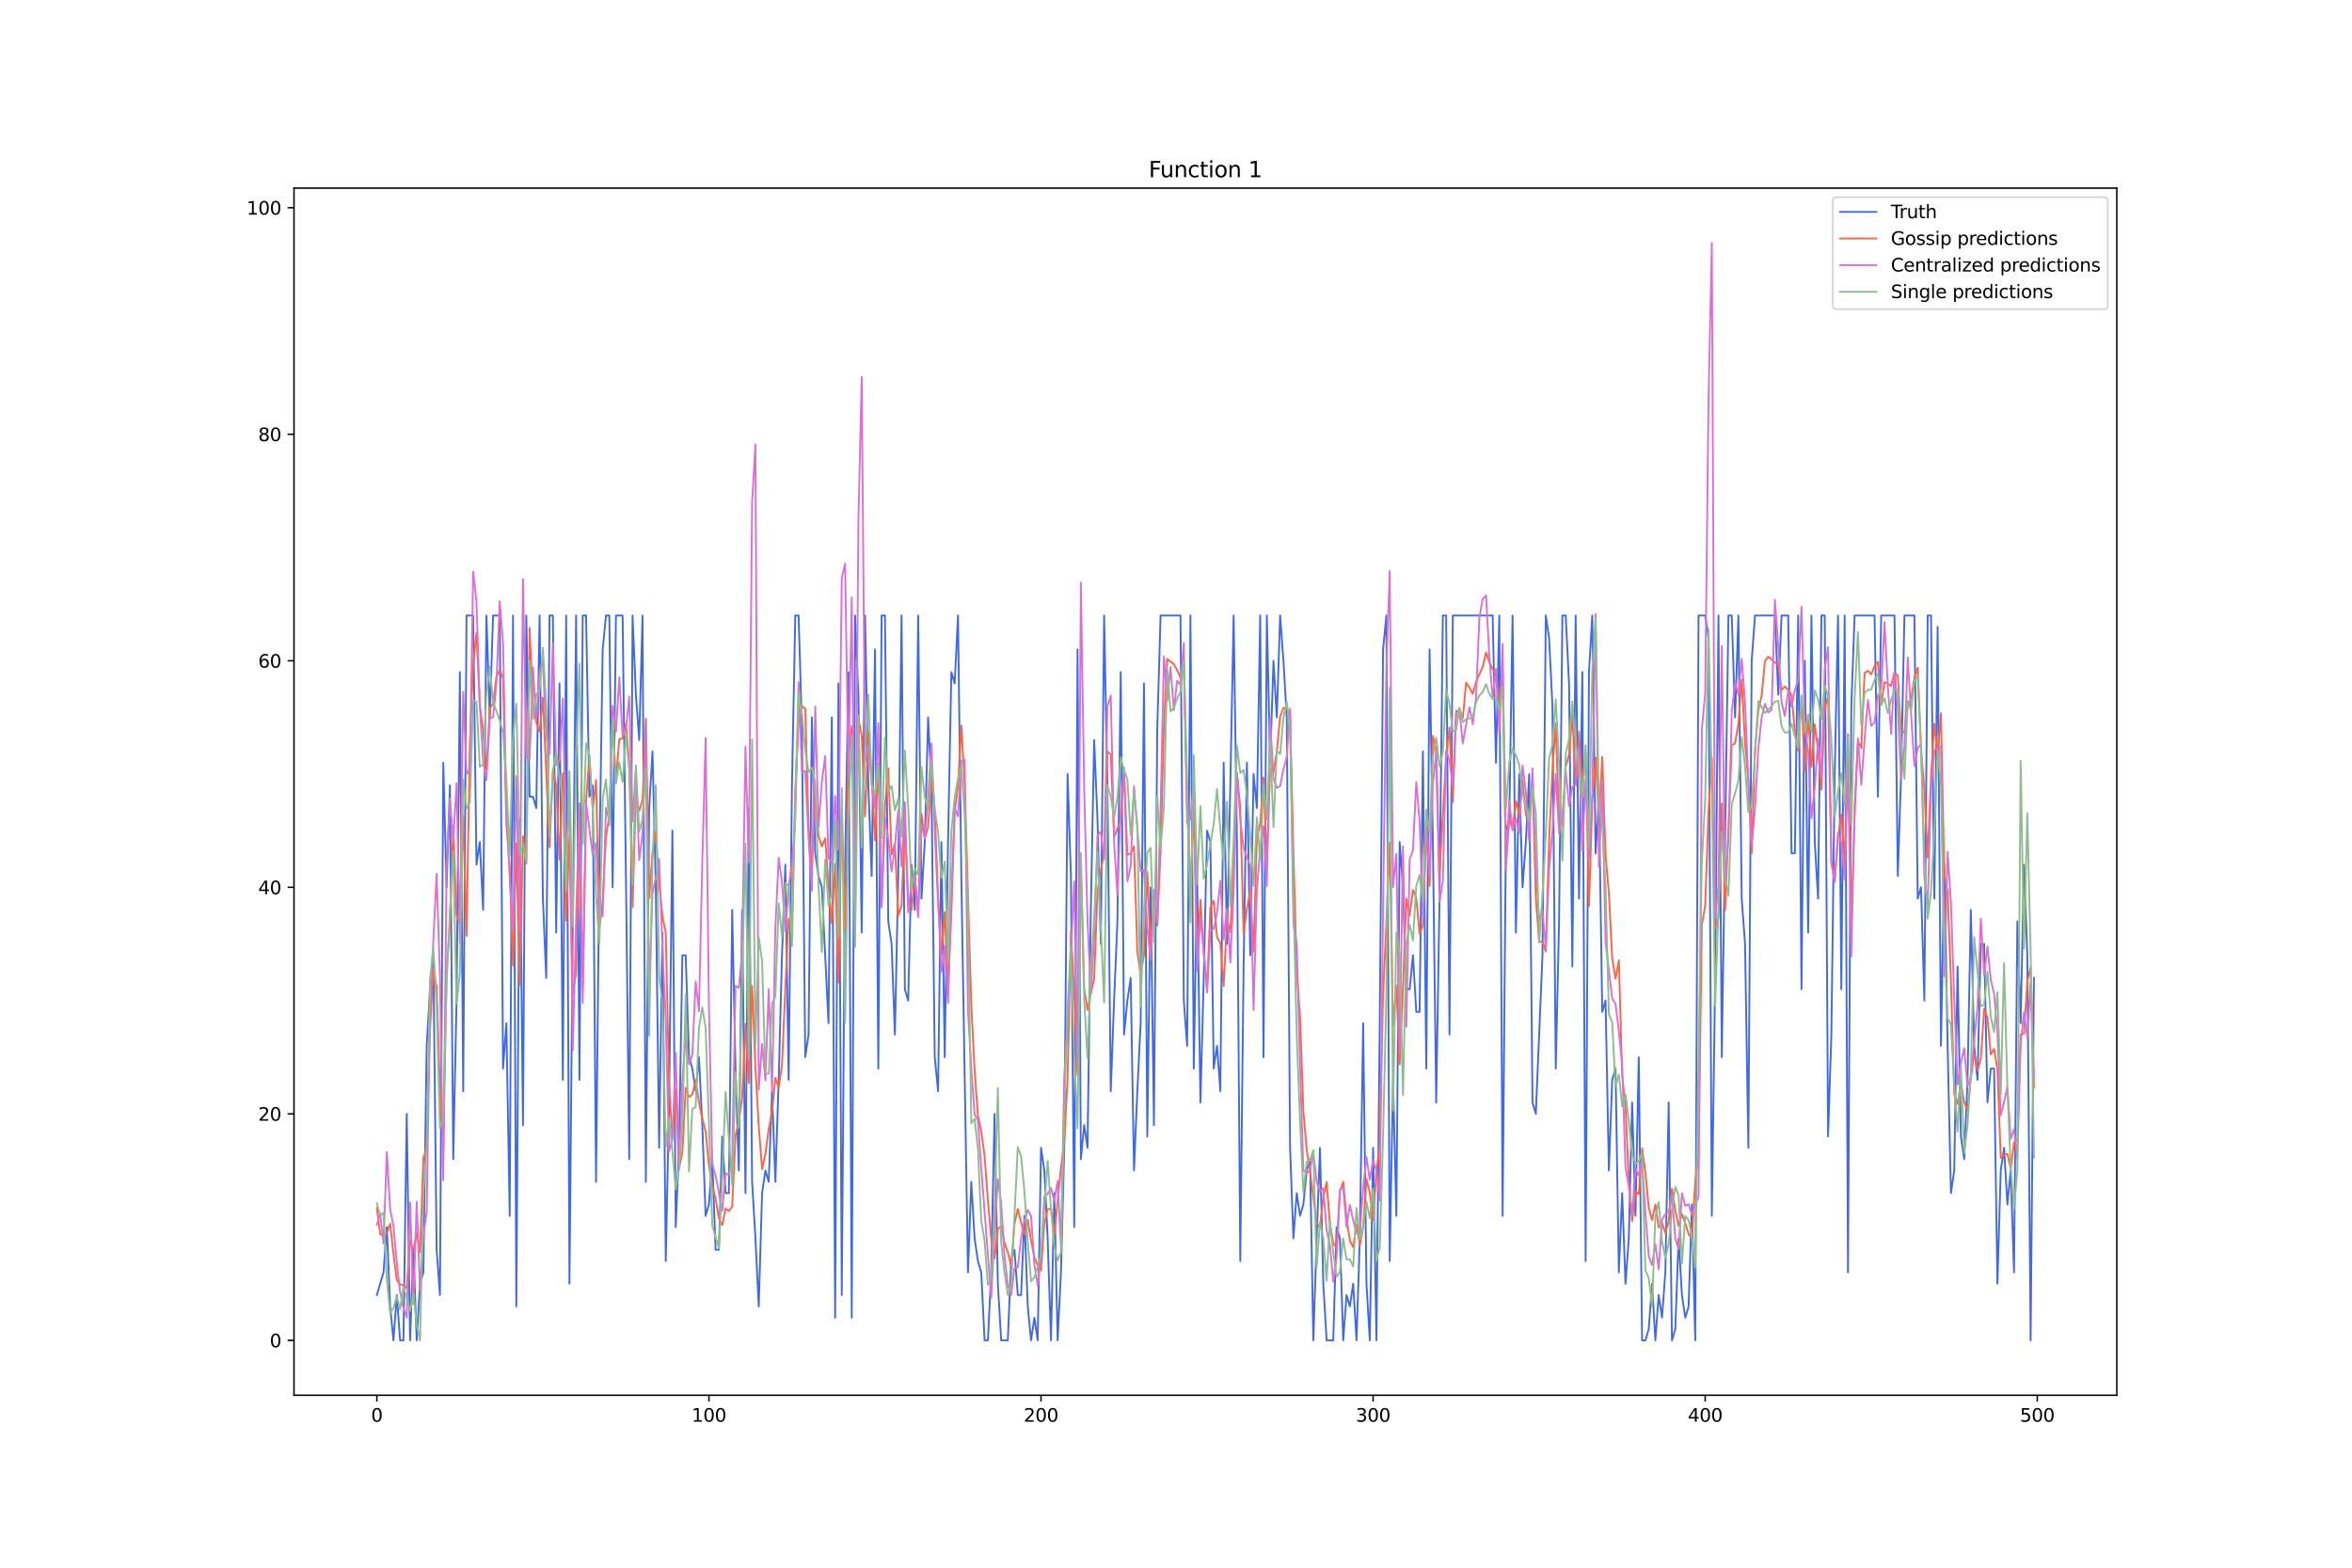 <?xml version="1.0" encoding="utf-8" standalone="no"?>
<!DOCTYPE svg PUBLIC "-//W3C//DTD SVG 1.1//EN"
  "http://www.w3.org/Graphics/SVG/1.1/DTD/svg11.dtd">
<svg xmlns:xlink="http://www.w3.org/1999/xlink" width="1296pt" height="864pt" viewBox="0 0 1296 864" xmlns="http://www.w3.org/2000/svg" version="1.1">
 <defs>
  <style type="text/css">*{stroke-linejoin: round; stroke-linecap: butt}</style>
 </defs>
 <g id="figure_1">
  <g id="patch_1">
   <path d="M 0 864 
L 1296 864 
L 1296 0 
L 0 0 
z
" style="fill: #ffffff"/>
  </g>
  <g id="axes_1">
   <g id="patch_2">
    <path d="M 162 768.96 
L 1166.4 768.96 
L 1166.4 103.68 
L 162 103.68 
z
" style="fill: #ffffff"/>
   </g>
   <g id="matplotlib.axis_1">
    <g id="xtick_1">
     <g id="line2d_1">
      <defs>
       <path id="m63e13735bd" d="M 0 0 
L 0 3.5 
" style="stroke: #000000; stroke-width: 0.8"/>
      </defs>
      <g>
       <use xlink:href="#m63e13735bd" x="207.655" y="768.96" style="stroke: #000000; stroke-width: 0.8"/>
      </g>
     </g>
     <g id="text_1">
      <!-- 0 -->
      <g transform="translate(204.473 783.558) scale(0.1 -0.1)">
       <defs>
        <path id="DejaVuSans-30" d="M 2034 4250 
Q 1547 4250 1301 3770 
Q 1056 3291 1056 2328 
Q 1056 1369 1301 889 
Q 1547 409 2034 409 
Q 2525 409 2770 889 
Q 3016 1369 3016 2328 
Q 3016 3291 2770 3770 
Q 2525 4250 2034 4250 
z
M 2034 4750 
Q 2819 4750 3233 4129 
Q 3647 3509 3647 2328 
Q 3647 1150 3233 529 
Q 2819 -91 2034 -91 
Q 1250 -91 836 529 
Q 422 1150 422 2328 
Q 422 3509 836 4129 
Q 1250 4750 2034 4750 
z
" transform="scale(0.016)"/>
       </defs>
       <use xlink:href="#DejaVuSans-30"/>
      </g>
     </g>
    </g>
    <g id="xtick_2">
     <g id="line2d_2">
      <g>
       <use xlink:href="#m63e13735bd" x="390.639" y="768.96" style="stroke: #000000; stroke-width: 0.8"/>
      </g>
     </g>
     <g id="text_2">
      <!-- 100 -->
      <g transform="translate(381.095 783.558) scale(0.1 -0.1)">
       <defs>
        <path id="DejaVuSans-31" d="M 794 531 
L 1825 531 
L 1825 4091 
L 703 3866 
L 703 4441 
L 1819 4666 
L 2450 4666 
L 2450 531 
L 3481 531 
L 3481 0 
L 794 0 
L 794 531 
z
" transform="scale(0.016)"/>
       </defs>
       <use xlink:href="#DejaVuSans-31"/>
       <use xlink:href="#DejaVuSans-30" x="63.623"/>
       <use xlink:href="#DejaVuSans-30" x="127.246"/>
      </g>
     </g>
    </g>
    <g id="xtick_3">
     <g id="line2d_3">
      <g>
       <use xlink:href="#m63e13735bd" x="573.623" y="768.96" style="stroke: #000000; stroke-width: 0.8"/>
      </g>
     </g>
     <g id="text_3">
      <!-- 200 -->
      <g transform="translate(564.079 783.558) scale(0.1 -0.1)">
       <defs>
        <path id="DejaVuSans-32" d="M 1228 531 
L 3431 531 
L 3431 0 
L 469 0 
L 469 531 
Q 828 903 1448 1529 
Q 2069 2156 2228 2338 
Q 2531 2678 2651 2914 
Q 2772 3150 2772 3378 
Q 2772 3750 2511 3984 
Q 2250 4219 1831 4219 
Q 1534 4219 1204 4116 
Q 875 4013 500 3803 
L 500 4441 
Q 881 4594 1212 4672 
Q 1544 4750 1819 4750 
Q 2544 4750 2975 4387 
Q 3406 4025 3406 3419 
Q 3406 3131 3298 2873 
Q 3191 2616 2906 2266 
Q 2828 2175 2409 1742 
Q 1991 1309 1228 531 
z
" transform="scale(0.016)"/>
       </defs>
       <use xlink:href="#DejaVuSans-32"/>
       <use xlink:href="#DejaVuSans-30" x="63.623"/>
       <use xlink:href="#DejaVuSans-30" x="127.246"/>
      </g>
     </g>
    </g>
    <g id="xtick_4">
     <g id="line2d_4">
      <g>
       <use xlink:href="#m63e13735bd" x="756.607" y="768.96" style="stroke: #000000; stroke-width: 0.8"/>
      </g>
     </g>
     <g id="text_4">
      <!-- 300 -->
      <g transform="translate(747.063 783.558) scale(0.1 -0.1)">
       <defs>
        <path id="DejaVuSans-33" d="M 2597 2516 
Q 3050 2419 3304 2112 
Q 3559 1806 3559 1356 
Q 3559 666 3084 287 
Q 2609 -91 1734 -91 
Q 1441 -91 1130 -33 
Q 819 25 488 141 
L 488 750 
Q 750 597 1062 519 
Q 1375 441 1716 441 
Q 2309 441 2620 675 
Q 2931 909 2931 1356 
Q 2931 1769 2642 2001 
Q 2353 2234 1838 2234 
L 1294 2234 
L 1294 2753 
L 1863 2753 
Q 2328 2753 2575 2939 
Q 2822 3125 2822 3475 
Q 2822 3834 2567 4026 
Q 2313 4219 1838 4219 
Q 1578 4219 1281 4162 
Q 984 4106 628 3988 
L 628 4550 
Q 988 4650 1302 4700 
Q 1616 4750 1894 4750 
Q 2613 4750 3031 4423 
Q 3450 4097 3450 3541 
Q 3450 3153 3228 2886 
Q 3006 2619 2597 2516 
z
" transform="scale(0.016)"/>
       </defs>
       <use xlink:href="#DejaVuSans-33"/>
       <use xlink:href="#DejaVuSans-30" x="63.623"/>
       <use xlink:href="#DejaVuSans-30" x="127.246"/>
      </g>
     </g>
    </g>
    <g id="xtick_5">
     <g id="line2d_5">
      <g>
       <use xlink:href="#m63e13735bd" x="939.591" y="768.96" style="stroke: #000000; stroke-width: 0.8"/>
      </g>
     </g>
     <g id="text_5">
      <!-- 400 -->
      <g transform="translate(930.047 783.558) scale(0.1 -0.1)">
       <defs>
        <path id="DejaVuSans-34" d="M 2419 4116 
L 825 1625 
L 2419 1625 
L 2419 4116 
z
M 2253 4666 
L 3047 4666 
L 3047 1625 
L 3713 1625 
L 3713 1100 
L 3047 1100 
L 3047 0 
L 2419 0 
L 2419 1100 
L 313 1100 
L 313 1709 
L 2253 4666 
z
" transform="scale(0.016)"/>
       </defs>
       <use xlink:href="#DejaVuSans-34"/>
       <use xlink:href="#DejaVuSans-30" x="63.623"/>
       <use xlink:href="#DejaVuSans-30" x="127.246"/>
      </g>
     </g>
    </g>
    <g id="xtick_6">
     <g id="line2d_6">
      <g>
       <use xlink:href="#m63e13735bd" x="1122.575" y="768.96" style="stroke: #000000; stroke-width: 0.8"/>
      </g>
     </g>
     <g id="text_6">
      <!-- 500 -->
      <g transform="translate(1113.032 783.558) scale(0.1 -0.1)">
       <defs>
        <path id="DejaVuSans-35" d="M 691 4666 
L 3169 4666 
L 3169 4134 
L 1269 4134 
L 1269 2991 
Q 1406 3038 1543 3061 
Q 1681 3084 1819 3084 
Q 2600 3084 3056 2656 
Q 3513 2228 3513 1497 
Q 3513 744 3044 326 
Q 2575 -91 1722 -91 
Q 1428 -91 1123 -41 
Q 819 9 494 109 
L 494 744 
Q 775 591 1075 516 
Q 1375 441 1709 441 
Q 2250 441 2565 725 
Q 2881 1009 2881 1497 
Q 2881 1984 2565 2268 
Q 2250 2553 1709 2553 
Q 1456 2553 1204 2497 
Q 953 2441 691 2322 
L 691 4666 
z
" transform="scale(0.016)"/>
       </defs>
       <use xlink:href="#DejaVuSans-35"/>
       <use xlink:href="#DejaVuSans-30" x="63.623"/>
       <use xlink:href="#DejaVuSans-30" x="127.246"/>
      </g>
     </g>
    </g>
   </g>
   <g id="matplotlib.axis_2">
    <g id="ytick_1">
     <g id="line2d_7">
      <defs>
       <path id="mcd34a04187" d="M 0 0 
L -3.5 0 
" style="stroke: #000000; stroke-width: 0.8"/>
      </defs>
      <g>
       <use xlink:href="#mcd34a04187" x="162" y="738.72" style="stroke: #000000; stroke-width: 0.8"/>
      </g>
     </g>
     <g id="text_7">
      <!-- 0 -->
      <g transform="translate(148.637 742.519) scale(0.1 -0.1)">
       <use xlink:href="#DejaVuSans-30"/>
      </g>
     </g>
    </g>
    <g id="ytick_2">
     <g id="line2d_8">
      <g>
       <use xlink:href="#mcd34a04187" x="162" y="613.872" style="stroke: #000000; stroke-width: 0.8"/>
      </g>
     </g>
     <g id="text_8">
      <!-- 20 -->
      <g transform="translate(142.275 617.672) scale(0.1 -0.1)">
       <use xlink:href="#DejaVuSans-32"/>
       <use xlink:href="#DejaVuSans-30" x="63.623"/>
      </g>
     </g>
    </g>
    <g id="ytick_3">
     <g id="line2d_9">
      <g>
       <use xlink:href="#mcd34a04187" x="162" y="489.025" style="stroke: #000000; stroke-width: 0.8"/>
      </g>
     </g>
     <g id="text_9">
      <!-- 40 -->
      <g transform="translate(142.275 492.824) scale(0.1 -0.1)">
       <use xlink:href="#DejaVuSans-34"/>
       <use xlink:href="#DejaVuSans-30" x="63.623"/>
      </g>
     </g>
    </g>
    <g id="ytick_4">
     <g id="line2d_10">
      <g>
       <use xlink:href="#mcd34a04187" x="162" y="364.177" style="stroke: #000000; stroke-width: 0.8"/>
      </g>
     </g>
     <g id="text_10">
      <!-- 60 -->
      <g transform="translate(142.275 367.977) scale(0.1 -0.1)">
       <defs>
        <path id="DejaVuSans-36" d="M 2113 2584 
Q 1688 2584 1439 2293 
Q 1191 2003 1191 1497 
Q 1191 994 1439 701 
Q 1688 409 2113 409 
Q 2538 409 2786 701 
Q 3034 994 3034 1497 
Q 3034 2003 2786 2293 
Q 2538 2584 2113 2584 
z
M 3366 4563 
L 3366 3988 
Q 3128 4100 2886 4159 
Q 2644 4219 2406 4219 
Q 1781 4219 1451 3797 
Q 1122 3375 1075 2522 
Q 1259 2794 1537 2939 
Q 1816 3084 2150 3084 
Q 2853 3084 3261 2657 
Q 3669 2231 3669 1497 
Q 3669 778 3244 343 
Q 2819 -91 2113 -91 
Q 1303 -91 875 529 
Q 447 1150 447 2328 
Q 447 3434 972 4092 
Q 1497 4750 2381 4750 
Q 2619 4750 2861 4703 
Q 3103 4656 3366 4563 
z
" transform="scale(0.016)"/>
       </defs>
       <use xlink:href="#DejaVuSans-36"/>
       <use xlink:href="#DejaVuSans-30" x="63.623"/>
      </g>
     </g>
    </g>
    <g id="ytick_5">
     <g id="line2d_11">
      <g>
       <use xlink:href="#mcd34a04187" x="162" y="239.33" style="stroke: #000000; stroke-width: 0.8"/>
      </g>
     </g>
     <g id="text_11">
      <!-- 80 -->
      <g transform="translate(142.275 243.129) scale(0.1 -0.1)">
       <defs>
        <path id="DejaVuSans-38" d="M 2034 2216 
Q 1584 2216 1326 1975 
Q 1069 1734 1069 1313 
Q 1069 891 1326 650 
Q 1584 409 2034 409 
Q 2484 409 2743 651 
Q 3003 894 3003 1313 
Q 3003 1734 2745 1975 
Q 2488 2216 2034 2216 
z
M 1403 2484 
Q 997 2584 770 2862 
Q 544 3141 544 3541 
Q 544 4100 942 4425 
Q 1341 4750 2034 4750 
Q 2731 4750 3128 4425 
Q 3525 4100 3525 3541 
Q 3525 3141 3298 2862 
Q 3072 2584 2669 2484 
Q 3125 2378 3379 2068 
Q 3634 1759 3634 1313 
Q 3634 634 3220 271 
Q 2806 -91 2034 -91 
Q 1263 -91 848 271 
Q 434 634 434 1313 
Q 434 1759 690 2068 
Q 947 2378 1403 2484 
z
M 1172 3481 
Q 1172 3119 1398 2916 
Q 1625 2713 2034 2713 
Q 2441 2713 2670 2916 
Q 2900 3119 2900 3481 
Q 2900 3844 2670 4047 
Q 2441 4250 2034 4250 
Q 1625 4250 1398 4047 
Q 1172 3844 1172 3481 
z
" transform="scale(0.016)"/>
       </defs>
       <use xlink:href="#DejaVuSans-38"/>
       <use xlink:href="#DejaVuSans-30" x="63.623"/>
      </g>
     </g>
    </g>
    <g id="ytick_6">
     <g id="line2d_12">
      <g>
       <use xlink:href="#mcd34a04187" x="162" y="114.482" style="stroke: #000000; stroke-width: 0.8"/>
      </g>
     </g>
     <g id="text_12">
      <!-- 100 -->
      <g transform="translate(135.912 118.282) scale(0.1 -0.1)">
       <use xlink:href="#DejaVuSans-31"/>
       <use xlink:href="#DejaVuSans-30" x="63.623"/>
       <use xlink:href="#DejaVuSans-30" x="127.246"/>
      </g>
     </g>
    </g>
   </g>
   <g id="line2d_13">
    <path d="M 207.655 713.75 
L 211.314 701.266 
L 213.144 676.296 
L 214.974 719.993 
L 216.804 738.72 
L 218.634 713.75 
L 220.463 738.72 
L 222.293 738.72 
L 224.123 613.872 
L 225.953 738.72 
L 227.783 688.781 
L 229.613 738.72 
L 231.442 707.508 
L 233.272 701.266 
L 235.102 576.418 
L 236.932 545.206 
L 238.762 526.479 
L 240.592 688.781 
L 242.422 713.75 
L 244.251 420.359 
L 246.081 489.025 
L 247.911 432.844 
L 249.741 638.842 
L 251.571 551.449 
L 253.401 370.42 
L 255.23 601.388 
L 257.06 339.208 
L 260.72 339.208 
L 262.55 476.54 
L 264.38 464.055 
L 266.209 501.51 
L 268.039 339.208 
L 269.869 395.389 
L 271.699 339.208 
L 275.359 339.208 
L 277.189 588.903 
L 279.018 563.933 
L 280.848 670.054 
L 282.678 339.208 
L 284.508 719.993 
L 286.338 451.571 
L 288.168 620.115 
L 289.997 339.208 
L 291.827 439.086 
L 293.657 439.086 
L 295.487 445.328 
L 297.317 339.208 
L 299.147 495.267 
L 300.976 538.964 
L 302.806 339.208 
L 304.636 339.208 
L 306.466 513.994 
L 308.296 376.662 
L 310.126 595.145 
L 311.956 339.208 
L 313.785 707.508 
L 315.615 507.752 
L 317.445 339.208 
L 319.275 595.145 
L 321.105 339.208 
L 322.935 339.208 
L 324.764 439.086 
L 326.594 432.844 
L 328.424 651.327 
L 330.254 476.54 
L 332.084 357.935 
L 333.914 339.208 
L 335.743 339.208 
L 337.573 489.025 
L 339.403 339.208 
L 343.063 339.208 
L 344.893 482.783 
L 346.723 638.842 
L 348.552 339.208 
L 350.382 382.905 
L 352.212 407.874 
L 354.042 339.208 
L 355.872 651.327 
L 357.702 445.328 
L 359.531 414.116 
L 361.361 489.025 
L 363.191 632.6 
L 365.021 513.994 
L 366.851 695.023 
L 368.681 607.63 
L 370.51 457.813 
L 372.34 676.296 
L 374.17 632.6 
L 376 526.479 
L 377.83 526.479 
L 379.66 582.661 
L 381.489 588.903 
L 383.319 601.388 
L 385.149 582.661 
L 386.979 620.115 
L 388.809 670.054 
L 390.639 663.811 
L 392.469 638.842 
L 394.298 688.781 
L 396.128 688.781 
L 397.958 626.357 
L 399.788 657.569 
L 401.618 657.569 
L 403.448 501.51 
L 405.277 588.903 
L 407.107 645.084 
L 408.937 501.51 
L 410.767 657.569 
L 412.597 445.328 
L 414.427 651.327 
L 416.256 682.539 
L 418.086 719.993 
L 419.916 657.569 
L 421.746 645.084 
L 423.576 651.327 
L 425.406 601.388 
L 427.236 651.327 
L 429.065 595.145 
L 430.895 526.479 
L 432.725 476.54 
L 434.555 595.145 
L 436.385 432.844 
L 438.215 339.208 
L 440.044 339.208 
L 441.874 401.632 
L 443.704 582.661 
L 445.534 570.176 
L 447.364 395.389 
L 449.194 470.298 
L 451.023 482.783 
L 452.853 489.025 
L 456.513 563.933 
L 458.343 395.389 
L 460.173 726.235 
L 462.003 376.662 
L 463.832 713.75 
L 465.662 476.54 
L 467.492 370.42 
L 469.322 726.235 
L 471.152 339.208 
L 472.982 382.905 
L 474.811 513.994 
L 476.641 339.208 
L 478.471 432.844 
L 480.301 482.783 
L 482.131 357.935 
L 483.961 588.903 
L 485.79 339.208 
L 487.62 339.208 
L 489.45 507.752 
L 491.28 520.237 
L 493.11 570.176 
L 494.94 482.783 
L 496.77 339.208 
L 498.599 545.206 
L 500.429 551.449 
L 502.259 476.54 
L 504.089 501.51 
L 505.919 339.208 
L 507.749 495.267 
L 509.578 464.055 
L 511.408 395.389 
L 513.238 432.844 
L 515.068 582.661 
L 516.898 601.388 
L 518.728 464.055 
L 520.557 582.661 
L 522.387 464.055 
L 524.217 370.42 
L 526.047 376.662 
L 527.877 339.208 
L 529.707 482.783 
L 533.366 701.266 
L 535.196 651.327 
L 537.026 682.539 
L 538.856 695.023 
L 540.686 701.266 
L 542.516 738.72 
L 544.345 738.72 
L 546.175 701.266 
L 548.005 613.872 
L 549.835 707.508 
L 551.665 738.72 
L 555.324 738.72 
L 557.154 695.023 
L 558.984 688.781 
L 560.814 713.75 
L 562.644 713.75 
L 564.474 670.054 
L 566.303 719.993 
L 568.133 738.72 
L 569.963 726.235 
L 571.793 738.72 
L 573.623 632.6 
L 575.453 645.084 
L 577.283 682.539 
L 579.112 738.72 
L 580.942 657.569 
L 582.772 738.72 
L 584.602 701.266 
L 586.432 632.6 
L 588.262 426.601 
L 590.091 482.783 
L 591.921 676.296 
L 593.751 357.935 
L 595.581 638.842 
L 597.411 620.115 
L 599.241 632.6 
L 601.07 501.51 
L 602.9 407.874 
L 604.73 451.571 
L 606.56 520.237 
L 608.39 339.208 
L 610.22 432.844 
L 612.05 601.388 
L 613.879 551.449 
L 615.709 507.752 
L 617.539 370.42 
L 619.369 570.176 
L 621.199 551.449 
L 623.029 538.964 
L 624.858 645.084 
L 626.688 601.388 
L 628.518 563.933 
L 630.348 376.662 
L 632.178 626.357 
L 634.008 489.025 
L 635.837 620.115 
L 637.667 401.632 
L 639.497 339.208 
L 650.476 339.208 
L 652.306 551.449 
L 654.136 576.418 
L 655.966 339.208 
L 657.796 588.903 
L 659.625 482.783 
L 661.455 607.63 
L 663.285 538.964 
L 665.115 457.813 
L 666.945 464.055 
L 668.775 588.903 
L 670.604 576.418 
L 672.434 601.388 
L 674.264 420.359 
L 676.094 520.237 
L 677.924 432.844 
L 679.754 339.208 
L 681.583 464.055 
L 683.413 695.023 
L 685.243 532.722 
L 687.073 420.359 
L 688.903 526.479 
L 690.733 426.601 
L 692.563 445.328 
L 694.392 339.208 
L 696.222 582.661 
L 698.052 339.208 
L 699.882 420.359 
L 701.712 364.177 
L 703.542 395.389 
L 705.371 339.208 
L 707.201 364.177 
L 709.031 395.389 
L 710.861 632.6 
L 712.691 682.539 
L 714.521 657.569 
L 716.35 670.054 
L 718.18 663.811 
L 720.01 645.084 
L 721.84 638.842 
L 723.67 738.72 
L 725.5 682.539 
L 727.33 632.6 
L 729.159 707.508 
L 730.989 738.72 
L 734.649 738.72 
L 736.479 676.296 
L 738.309 682.539 
L 740.138 738.72 
L 741.968 713.75 
L 743.798 719.993 
L 745.628 707.508 
L 747.458 738.72 
L 749.288 682.539 
L 751.117 563.933 
L 752.947 707.508 
L 754.777 738.72 
L 756.607 632.6 
L 758.437 738.72 
L 760.267 563.933 
L 762.097 357.935 
L 763.926 339.208 
L 765.756 695.023 
L 767.586 595.145 
L 769.416 670.054 
L 771.246 464.055 
L 773.076 489.025 
L 774.905 545.206 
L 776.735 545.206 
L 778.565 526.479 
L 780.395 557.691 
L 782.225 557.691 
L 784.055 414.116 
L 785.884 588.903 
L 787.714 357.935 
L 789.544 464.055 
L 791.374 607.63 
L 793.204 495.267 
L 795.034 339.208 
L 796.864 339.208 
L 798.693 570.176 
L 800.523 339.208 
L 822.481 339.208 
L 824.311 420.359 
L 826.141 339.208 
L 827.971 670.054 
L 829.801 457.813 
L 831.63 451.571 
L 833.46 339.208 
L 835.29 513.994 
L 837.12 426.601 
L 838.95 489.025 
L 840.78 464.055 
L 842.61 426.601 
L 844.439 607.63 
L 846.269 613.872 
L 849.929 526.479 
L 851.759 339.208 
L 853.589 351.693 
L 855.418 389.147 
L 857.248 588.903 
L 859.078 507.752 
L 860.908 339.208 
L 862.738 339.208 
L 864.568 376.662 
L 866.397 532.722 
L 868.227 339.208 
L 870.057 495.267 
L 871.887 370.42 
L 873.717 695.023 
L 875.547 370.42 
L 877.377 339.208 
L 879.206 470.298 
L 881.036 439.086 
L 882.866 557.691 
L 884.696 551.449 
L 886.526 645.084 
L 888.356 595.145 
L 890.185 588.903 
L 892.015 701.266 
L 893.845 657.569 
L 895.675 707.508 
L 897.505 682.539 
L 899.335 607.63 
L 901.164 670.054 
L 902.994 582.661 
L 904.824 738.72 
L 906.654 738.72 
L 908.484 732.478 
L 910.314 707.508 
L 912.144 738.72 
L 913.973 713.75 
L 915.803 726.235 
L 917.633 701.266 
L 919.463 607.63 
L 921.293 738.72 
L 923.123 732.478 
L 924.952 682.539 
L 926.782 713.75 
L 928.612 726.235 
L 930.442 719.993 
L 932.272 663.811 
L 934.102 738.72 
L 935.931 339.208 
L 939.591 339.208 
L 941.421 351.693 
L 943.251 670.054 
L 945.081 538.964 
L 946.911 339.208 
L 948.74 582.661 
L 952.4 339.208 
L 954.23 339.208 
L 956.06 395.389 
L 957.89 339.208 
L 959.719 495.267 
L 961.549 520.237 
L 963.379 632.6 
L 965.209 364.177 
L 967.039 339.208 
L 978.018 339.208 
L 979.848 382.905 
L 981.678 339.208 
L 985.337 339.208 
L 987.167 470.298 
L 988.997 470.298 
L 990.827 339.208 
L 992.657 545.206 
L 994.486 364.177 
L 996.316 513.994 
L 998.146 339.208 
L 999.976 464.055 
L 1001.806 495.267 
L 1003.636 339.208 
L 1005.465 339.208 
L 1007.295 626.357 
L 1009.125 570.176 
L 1010.955 426.601 
L 1012.785 339.208 
L 1014.615 545.206 
L 1016.444 339.208 
L 1018.274 701.266 
L 1020.104 389.147 
L 1021.934 339.208 
L 1032.913 339.208 
L 1034.743 439.086 
L 1036.573 339.208 
L 1043.892 339.208 
L 1045.722 482.783 
L 1047.552 426.601 
L 1049.382 339.208 
L 1054.871 339.208 
L 1056.701 495.267 
L 1058.531 489.025 
L 1060.361 551.449 
L 1062.191 339.208 
L 1064.02 339.208 
L 1065.85 495.267 
L 1067.68 345.45 
L 1069.51 576.418 
L 1071.34 476.54 
L 1073.17 576.418 
L 1074.999 657.569 
L 1076.829 645.084 
L 1078.659 532.722 
L 1080.489 626.357 
L 1082.319 638.842 
L 1084.149 595.145 
L 1085.978 501.51 
L 1087.808 576.418 
L 1089.638 595.145 
L 1091.468 520.237 
L 1093.298 520.237 
L 1095.128 607.63 
L 1096.958 588.903 
L 1098.787 588.903 
L 1100.617 707.508 
L 1102.447 645.084 
L 1104.277 632.6 
L 1106.107 663.811 
L 1107.937 645.084 
L 1109.766 701.266 
L 1111.596 507.752 
L 1113.426 563.933 
L 1115.256 476.54 
L 1117.086 526.479 
L 1118.916 738.72 
L 1120.745 538.964 
L 1120.745 538.964 
" clip-path="url(#p65141e41fc)" style="fill: none; stroke: #4169e1; stroke-linecap: square"/>
   </g>
   <g id="line2d_14">
    <path d="M 207.655 665.698 
L 209.484 680.221 
L 211.314 681.232 
L 213.144 679.607 
L 214.974 674.434 
L 216.804 691.016 
L 218.634 705.584 
L 220.463 707.848 
L 222.293 708.507 
L 224.123 709.998 
L 225.953 683.571 
L 227.783 689.169 
L 229.613 679.591 
L 231.442 690.256 
L 233.272 638.197 
L 235.102 632.8 
L 236.932 567.816 
L 238.762 534.449 
L 240.592 543.869 
L 242.422 598.812 
L 244.251 633.77 
L 246.081 536.357 
L 247.911 508.134 
L 249.741 455.855 
L 251.571 504.632 
L 253.401 508.799 
L 255.23 449.853 
L 257.06 515.766 
L 258.89 409.862 
L 260.72 366.002 
L 262.55 348.775 
L 264.38 388.903 
L 266.209 402.622 
L 268.039 424.312 
L 269.869 390.259 
L 271.699 387.896 
L 273.529 373.005 
L 275.359 369.484 
L 277.189 373.662 
L 279.018 453.915 
L 280.848 478.203 
L 282.678 532.159 
L 284.508 464.73 
L 286.338 542.935 
L 288.168 460.911 
L 289.997 475.941 
L 291.827 346.005 
L 293.657 388.201 
L 295.487 398.418 
L 297.317 403.219 
L 299.147 384.531 
L 302.806 467.029 
L 304.636 424.723 
L 306.466 432.778 
L 308.296 473.799 
L 310.126 426.122 
L 311.956 507.509 
L 313.785 461.268 
L 315.615 548.312 
L 317.445 536.141 
L 319.275 456.547 
L 321.105 542.787 
L 322.935 441.847 
L 324.764 416.605 
L 326.594 446.695 
L 328.424 429.884 
L 330.254 511.789 
L 332.084 496.304 
L 333.914 461.254 
L 335.743 449.672 
L 337.573 398.416 
L 339.403 430.04 
L 341.233 407.268 
L 343.063 407.025 
L 344.893 398.841 
L 346.723 420.322 
L 348.552 499.902 
L 350.382 438.669 
L 352.212 446.764 
L 354.042 441.095 
L 355.872 396.127 
L 357.702 494.915 
L 359.531 469.794 
L 361.361 459.056 
L 363.191 486.901 
L 365.021 504.88 
L 366.851 514.322 
L 368.681 597.787 
L 370.51 627.611 
L 372.34 600.697 
L 374.17 644.244 
L 376 634.82 
L 377.83 599.585 
L 379.66 604.561 
L 381.489 603.173 
L 383.319 595.198 
L 385.149 607.619 
L 386.979 616.506 
L 388.809 623.443 
L 390.639 642.53 
L 392.469 653.442 
L 394.298 660.682 
L 396.128 671.531 
L 397.958 675.245 
L 399.788 666.106 
L 401.618 667.477 
L 403.448 664.981 
L 405.277 625.747 
L 407.107 618.128 
L 408.937 605.116 
L 410.767 564.21 
L 412.597 596.949 
L 414.427 543.38 
L 416.256 588.709 
L 418.086 620.838 
L 419.916 644.354 
L 421.746 636 
L 423.576 622.224 
L 425.406 612.788 
L 427.236 593.983 
L 429.065 599.32 
L 430.895 586.871 
L 432.725 544.889 
L 434.555 506.51 
L 436.385 510.237 
L 438.215 435.075 
L 440.044 398.406 
L 441.874 389.167 
L 443.704 390.614 
L 445.534 456.422 
L 447.364 477.192 
L 449.194 440.139 
L 451.023 460.883 
L 452.853 466.519 
L 454.683 462.029 
L 456.513 487.433 
L 458.343 508.88 
L 460.173 476.161 
L 462.003 541.732 
L 463.832 445.791 
L 465.662 511.841 
L 467.492 415.958 
L 469.322 400.339 
L 471.152 485.266 
L 472.982 396.111 
L 474.811 405.326 
L 476.641 449.968 
L 478.471 403.523 
L 480.301 427.266 
L 482.131 463.294 
L 483.961 420.897 
L 485.79 499.053 
L 487.62 444.39 
L 489.45 423.386 
L 491.28 470.956 
L 493.11 465.157 
L 494.94 504.851 
L 496.77 499.079 
L 498.599 453.505 
L 500.429 496.376 
L 502.259 501.51 
L 504.089 483.278 
L 505.919 502.835 
L 507.749 448.659 
L 509.578 461.951 
L 511.408 455.711 
L 513.238 430.011 
L 515.068 446.661 
L 516.898 494.51 
L 518.728 526.522 
L 520.557 502.696 
L 522.387 543.572 
L 524.217 502.634 
L 526.047 447.033 
L 527.877 432.916 
L 529.707 399.903 
L 531.536 431.561 
L 535.196 554.146 
L 537.026 589.839 
L 538.856 614.973 
L 540.686 623.582 
L 542.516 637.125 
L 544.345 661.404 
L 546.175 682.567 
L 548.005 693.566 
L 549.835 676.989 
L 551.665 675.924 
L 553.495 684.845 
L 555.324 690.201 
L 557.154 697.487 
L 558.984 674.708 
L 560.814 666.221 
L 562.644 673.836 
L 564.474 680.163 
L 566.303 672.364 
L 568.133 683.73 
L 569.963 692.908 
L 571.793 697.46 
L 573.623 700.239 
L 575.453 674.563 
L 577.283 666.422 
L 579.112 666.2 
L 580.942 680.491 
L 584.602 643.507 
L 586.432 629.819 
L 588.262 593.995 
L 590.091 513.17 
L 591.921 547.662 
L 593.751 592.528 
L 595.581 477.239 
L 597.411 544.9 
L 599.241 556.624 
L 601.07 547.447 
L 602.9 539.555 
L 604.73 491.653 
L 606.56 479.432 
L 608.39 470.18 
L 610.22 414.288 
L 612.05 415.75 
L 613.879 461.348 
L 615.709 456.548 
L 617.539 452.392 
L 619.369 424.969 
L 621.199 471.075 
L 623.029 470.519 
L 624.858 466.406 
L 626.688 524.502 
L 628.518 537.496 
L 630.348 526.137 
L 632.178 480.524 
L 634.008 523.39 
L 635.837 493.518 
L 637.667 510.084 
L 639.497 468.765 
L 641.327 400.446 
L 643.157 363.147 
L 646.817 366.114 
L 648.646 369.403 
L 650.476 373.477 
L 652.306 368.501 
L 654.136 444.784 
L 655.966 489.007 
L 657.796 444.886 
L 659.625 527.397 
L 661.455 495.974 
L 663.285 525.606 
L 665.115 544.303 
L 666.945 499.888 
L 668.775 496.513 
L 670.604 516.485 
L 672.434 519.797 
L 674.264 543.54 
L 676.094 506.445 
L 677.924 513.82 
L 679.754 479.229 
L 681.583 426.068 
L 683.413 445.112 
L 685.243 514.564 
L 687.073 500.702 
L 688.903 491.025 
L 690.733 524.373 
L 692.563 462.331 
L 694.392 453.881 
L 696.222 428.421 
L 698.052 475.591 
L 699.882 423.783 
L 701.712 425.65 
L 703.542 414.217 
L 705.371 394.934 
L 707.201 390.048 
L 709.031 391.017 
L 710.861 392.457 
L 712.691 469.711 
L 714.521 535.587 
L 716.35 560.406 
L 718.18 612.394 
L 720.01 633.654 
L 721.84 645.262 
L 725.5 674.18 
L 727.33 676.425 
L 729.159 660.346 
L 730.989 651.396 
L 732.819 674.809 
L 734.649 684.845 
L 736.479 688.206 
L 738.309 656.853 
L 740.138 651.283 
L 741.968 671.658 
L 743.798 683.707 
L 745.628 687.435 
L 747.458 674.674 
L 749.288 686.295 
L 751.117 676.56 
L 752.947 649.775 
L 754.777 657.32 
L 756.607 672.415 
L 758.437 645.966 
L 760.267 630.386 
L 762.097 548.315 
L 763.926 508.931 
L 765.756 464.392 
L 767.586 565.35 
L 769.416 543.257 
L 771.246 586.635 
L 773.076 543.834 
L 774.905 495.222 
L 776.735 504.662 
L 778.565 490.508 
L 780.395 494.981 
L 782.225 514.644 
L 784.055 510.118 
L 785.884 457.366 
L 787.714 488.418 
L 789.544 405.53 
L 791.374 413.777 
L 793.204 481.46 
L 796.864 416.38 
L 798.693 400.951 
L 800.523 442.231 
L 802.353 393.676 
L 804.183 390.829 
L 806.013 396.013 
L 807.843 376.25 
L 809.672 378.973 
L 811.502 382.457 
L 813.332 375.858 
L 816.992 367.455 
L 818.822 359.638 
L 820.651 364.99 
L 822.481 368.712 
L 824.311 371.751 
L 826.141 392.303 
L 827.971 372.468 
L 829.801 476.707 
L 831.63 451.39 
L 833.46 456.639 
L 835.29 441.429 
L 837.12 448.914 
L 838.95 429.825 
L 840.78 449.474 
L 842.61 452.094 
L 844.439 429.302 
L 846.269 495.197 
L 848.099 519.041 
L 849.929 518.995 
L 851.759 524.439 
L 853.589 462.462 
L 855.418 424.482 
L 857.248 398.773 
L 859.078 452.802 
L 860.908 454.829 
L 862.738 422.629 
L 864.568 415.78 
L 866.397 393.775 
L 868.227 432.868 
L 870.057 403.076 
L 871.887 435.962 
L 873.717 414.327 
L 875.547 499.534 
L 877.377 441.691 
L 879.206 417.447 
L 881.036 450.003 
L 882.866 417.12 
L 884.696 471.12 
L 886.526 492.438 
L 888.356 528.306 
L 890.185 539.339 
L 892.015 529.257 
L 893.845 592.778 
L 895.675 610.055 
L 897.505 650.748 
L 899.335 673.103 
L 901.164 656.688 
L 902.994 658.118 
L 904.824 632.819 
L 906.654 646.32 
L 908.484 665.613 
L 910.314 672.433 
L 912.144 663.787 
L 913.973 676.431 
L 915.803 674.046 
L 917.633 679.479 
L 919.463 673.183 
L 921.293 655.183 
L 923.123 667.174 
L 924.952 675.655 
L 926.782 669.126 
L 928.612 674.269 
L 930.442 680.203 
L 932.272 682.551 
L 934.102 650.891 
L 935.931 636.752 
L 937.761 509.901 
L 939.591 498.91 
L 941.421 447.218 
L 943.251 417.477 
L 945.081 511.556 
L 946.911 505.846 
L 948.74 442.809 
L 950.57 501.741 
L 954.23 410.694 
L 956.06 409.585 
L 957.89 398.776 
L 959.719 374.505 
L 961.549 409.774 
L 963.379 430.163 
L 965.209 470.382 
L 967.039 412.83 
L 968.869 391.738 
L 970.698 383.152 
L 972.528 364.226 
L 974.358 361.94 
L 976.188 363.404 
L 978.018 365.204 
L 979.848 365.904 
L 981.678 380.299 
L 983.507 378.334 
L 985.337 380.247 
L 987.167 383.068 
L 988.997 403.144 
L 990.827 413.77 
L 992.657 384.159 
L 994.486 424.595 
L 996.316 394.239 
L 998.146 422.487 
L 999.976 399.231 
L 1001.806 414.034 
L 1003.636 435.227 
L 1005.465 390.469 
L 1007.295 383.554 
L 1009.125 475.365 
L 1010.955 485.627 
L 1012.785 461.492 
L 1014.615 448.831 
L 1016.444 475.267 
L 1018.274 404.712 
L 1020.104 506.204 
L 1021.934 449.34 
L 1023.764 408.535 
L 1025.594 412.257 
L 1027.424 370.903 
L 1029.253 369.685 
L 1031.083 371.689 
L 1032.913 367.009 
L 1034.743 364.855 
L 1036.573 388.269 
L 1038.403 375.888 
L 1040.232 376.881 
L 1042.062 378.036 
L 1043.892 370.661 
L 1045.722 372.469 
L 1047.552 403.934 
L 1049.382 403.527 
L 1051.211 388.949 
L 1053.041 385.18 
L 1054.871 373.407 
L 1056.701 367.989 
L 1058.531 413.325 
L 1060.361 435.281 
L 1062.191 472.651 
L 1064.02 427.973 
L 1065.85 398.906 
L 1067.68 416.426 
L 1069.51 392.987 
L 1071.34 482.497 
L 1073.17 491.362 
L 1074.999 540.431 
L 1076.829 603.311 
L 1078.659 608.521 
L 1080.489 597.162 
L 1082.319 607.403 
L 1084.149 612.04 
L 1085.978 594.1 
L 1087.808 580.557 
L 1089.638 589.903 
L 1091.468 583.557 
L 1093.298 555.987 
L 1095.128 560.905 
L 1096.958 581.141 
L 1098.787 578.132 
L 1100.617 589.326 
L 1102.447 638.191 
L 1104.277 636.373 
L 1106.107 636.001 
L 1107.937 644.058 
L 1109.766 629.566 
L 1111.596 628.503 
L 1113.426 570.287 
L 1115.256 569.535 
L 1117.086 540.962 
L 1118.916 533.271 
L 1120.745 599.446 
L 1120.745 599.446 
" clip-path="url(#p65141e41fc)" style="fill: none; stroke: #ff6347; stroke-linecap: square"/>
   </g>
   <g id="line2d_15">
    <path d="M 207.655 675.03 
L 209.484 668.709 
L 211.314 685.356 
L 213.144 634.986 
L 214.974 666.349 
L 216.804 675.888 
L 218.634 695.702 
L 220.463 712.132 
L 222.293 720.873 
L 224.123 726.155 
L 225.953 662.77 
L 227.783 718.761 
L 229.613 662.316 
L 231.442 711.086 
L 233.272 680.889 
L 235.102 668.242 
L 236.932 555.877 
L 240.592 481.543 
L 242.422 537.637 
L 244.251 650.521 
L 246.081 477.851 
L 247.911 440.045 
L 249.741 463.711 
L 251.571 431.713 
L 253.401 519.337 
L 255.23 381.2 
L 257.06 426.596 
L 258.89 423.866 
L 260.72 314.993 
L 262.55 331.701 
L 264.38 388.763 
L 266.209 419.817 
L 268.039 429.883 
L 269.869 396.087 
L 271.699 395.185 
L 273.529 377.149 
L 275.359 331.384 
L 277.189 354.438 
L 279.018 444.661 
L 280.848 483.459 
L 282.678 513.025 
L 284.508 427.794 
L 286.338 513.244 
L 288.168 319.115 
L 289.997 417.548 
L 291.827 418.193 
L 293.657 367.749 
L 295.487 397.305 
L 297.317 370.21 
L 299.147 365.148 
L 300.976 405.043 
L 302.806 415.599 
L 304.636 354.668 
L 306.466 421.54 
L 308.296 419.419 
L 310.126 385.003 
L 311.956 471.423 
L 313.785 441.438 
L 315.615 578.972 
L 317.445 505.655 
L 319.275 442.661 
L 321.105 552.755 
L 322.935 442.518 
L 326.594 471.196 
L 328.424 464.738 
L 330.254 505.148 
L 332.084 504.903 
L 333.914 445.278 
L 335.743 452.397 
L 337.573 388.982 
L 339.403 403.309 
L 341.233 373.271 
L 343.063 405.712 
L 344.893 401.555 
L 346.723 383.922 
L 348.552 452.713 
L 350.382 424.108 
L 352.212 474.051 
L 354.042 459.559 
L 355.872 402.457 
L 357.702 545.04 
L 359.531 492.319 
L 361.361 483.751 
L 363.191 473.451 
L 365.021 522.516 
L 366.851 561.501 
L 368.681 634.561 
L 370.51 627.833 
L 372.34 580.326 
L 374.17 644.172 
L 376 595.048 
L 377.83 571.022 
L 379.66 586.571 
L 381.489 581.286 
L 383.319 540.847 
L 385.149 557.357 
L 386.979 474.657 
L 388.809 406.755 
L 390.639 554.744 
L 392.469 641.557 
L 394.298 647.889 
L 396.128 657.131 
L 397.958 667.398 
L 399.788 646.547 
L 401.618 647.647 
L 403.448 638.703 
L 405.277 543.325 
L 407.107 544.375 
L 408.937 525.033 
L 410.767 411.458 
L 412.597 475.349 
L 414.427 276.577 
L 416.256 244.879 
L 418.086 600.592 
L 419.916 575.434 
L 421.746 595.501 
L 423.576 545.064 
L 425.406 601.261 
L 427.236 511.429 
L 429.065 472.661 
L 430.895 486.565 
L 432.725 513.144 
L 434.555 488.69 
L 436.385 476.153 
L 438.215 451.795 
L 440.044 375.984 
L 441.874 425.203 
L 443.704 425.03 
L 445.534 462.176 
L 447.364 490.913 
L 449.194 389.439 
L 451.023 455.822 
L 452.853 430.884 
L 454.683 416.673 
L 456.513 472.636 
L 458.343 475.817 
L 460.173 438.716 
L 462.003 468.21 
L 463.832 318.617 
L 465.662 310.634 
L 467.492 428.253 
L 469.322 329.307 
L 471.152 513.903 
L 472.982 287.927 
L 474.811 207.724 
L 476.641 419.727 
L 478.471 411.027 
L 480.301 431.405 
L 482.131 445.324 
L 483.961 398.579 
L 485.79 500.105 
L 487.62 450.536 
L 489.45 462.011 
L 491.28 480.288 
L 493.11 466.391 
L 494.94 446.482 
L 496.77 477.589 
L 498.599 442.163 
L 500.429 502.966 
L 502.259 486.184 
L 504.089 482.88 
L 505.919 505.468 
L 507.749 454.282 
L 509.578 462.162 
L 511.408 439.284 
L 513.238 409.719 
L 515.068 458.585 
L 518.728 535.592 
L 520.557 521.174 
L 522.387 552.82 
L 524.217 494.221 
L 526.047 445.213 
L 527.877 449.979 
L 529.707 419.64 
L 531.536 418.6 
L 533.366 557.253 
L 535.196 588.497 
L 537.026 614.193 
L 538.856 617.596 
L 540.686 643.987 
L 546.175 714.986 
L 548.005 680.491 
L 549.835 649.935 
L 551.665 662.996 
L 553.495 692.31 
L 555.324 708.128 
L 557.154 713.724 
L 558.984 698.919 
L 560.814 698.557 
L 562.644 682.497 
L 564.474 672.851 
L 566.303 666.744 
L 568.133 670.258 
L 569.963 696.757 
L 571.793 708.585 
L 573.623 692.066 
L 575.453 659.388 
L 577.283 657.917 
L 579.112 654.64 
L 580.942 661.862 
L 582.772 650.86 
L 584.602 686.718 
L 586.432 592.908 
L 588.262 564.882 
L 591.921 485.759 
L 593.751 586.7 
L 595.581 321.059 
L 597.411 434.831 
L 599.241 507.288 
L 601.07 547.463 
L 602.9 516.757 
L 604.73 460.531 
L 606.56 458.382 
L 608.39 473.515 
L 610.22 389.384 
L 612.05 383.34 
L 613.879 464.143 
L 615.709 493.18 
L 617.539 445.757 
L 619.369 422.999 
L 621.199 485.767 
L 623.029 477.437 
L 624.858 433.332 
L 628.518 480.167 
L 630.348 479.434 
L 632.178 510.978 
L 634.008 529.292 
L 635.837 490.385 
L 637.667 508.749 
L 639.497 445.631 
L 641.327 361.744 
L 643.157 386.353 
L 644.987 367.664 
L 646.817 391.313 
L 648.646 375.209 
L 650.476 377.563 
L 652.306 354.418 
L 654.136 453.888 
L 655.966 451.128 
L 657.796 430.594 
L 659.625 535.055 
L 661.455 505.88 
L 663.285 524.412 
L 665.115 547.089 
L 666.945 513.05 
L 668.775 511.947 
L 670.604 503.109 
L 672.434 485.413 
L 674.264 517.801 
L 676.094 500.756 
L 677.924 530.559 
L 679.754 491.323 
L 681.583 425.785 
L 683.413 451.584 
L 685.243 467.281 
L 687.073 472.429 
L 688.903 476.971 
L 690.733 556.654 
L 692.563 490.513 
L 694.392 468.003 
L 696.222 455.456 
L 698.052 488.358 
L 699.882 396.09 
L 701.712 429.056 
L 703.542 434.205 
L 705.371 433.225 
L 707.201 423.958 
L 709.031 417.345 
L 710.861 390.491 
L 712.691 508.854 
L 714.521 520.358 
L 716.35 586.892 
L 718.18 644.961 
L 720.01 646.618 
L 721.84 644.998 
L 723.67 635.444 
L 725.5 651.446 
L 727.33 656.821 
L 729.159 654.866 
L 730.989 678.059 
L 732.819 686.32 
L 734.649 706.446 
L 736.479 692.57 
L 738.309 655.578 
L 740.138 654.572 
L 741.968 676.174 
L 743.798 664.08 
L 745.628 672.422 
L 747.458 679.525 
L 749.288 678.467 
L 751.117 655.134 
L 752.947 637.694 
L 754.777 650.24 
L 756.607 639.197 
L 758.437 645.033 
L 760.267 661.781 
L 762.097 500.866 
L 763.926 368.831 
L 765.756 314.661 
L 767.586 488.935 
L 769.416 470.631 
L 771.246 580.366 
L 773.076 466.445 
L 774.905 565.802 
L 776.735 473.593 
L 778.565 468.66 
L 780.395 430.975 
L 782.225 452.625 
L 784.055 505.679 
L 785.884 452.472 
L 787.714 483.062 
L 789.544 431.862 
L 791.374 414.845 
L 793.204 497.417 
L 795.034 485.408 
L 796.864 413.793 
L 798.693 418.876 
L 800.523 433.281 
L 802.353 391.608 
L 804.183 391.89 
L 806.013 409.765 
L 807.843 399.429 
L 809.672 389.805 
L 811.502 399.164 
L 813.332 384.307 
L 815.162 340.299 
L 816.992 330.101 
L 818.822 328.171 
L 820.651 361.699 
L 822.481 385.284 
L 824.311 368.643 
L 826.141 404.392 
L 827.971 354.781 
L 829.801 478.925 
L 831.63 441.401 
L 833.46 457.696 
L 835.29 450.835 
L 837.12 459.234 
L 838.95 421.843 
L 840.78 436.572 
L 842.61 463.893 
L 844.439 423.413 
L 846.269 478.657 
L 848.099 507.3 
L 849.929 501.83 
L 851.759 522.537 
L 853.589 479.4 
L 855.418 457.963 
L 857.248 426.523 
L 859.078 459.376 
L 860.908 450.697 
L 862.738 424.592 
L 864.568 444.326 
L 866.397 433.811 
L 868.227 432.062 
L 870.057 411.935 
L 871.887 468.946 
L 873.717 429.355 
L 875.547 473.278 
L 877.377 436.798 
L 879.206 338.528 
L 881.036 477.607 
L 882.866 431.005 
L 884.696 519.154 
L 888.356 550.445 
L 890.185 553.299 
L 892.015 568.413 
L 893.845 586.826 
L 895.675 643.154 
L 897.505 654.041 
L 899.335 669.359 
L 901.164 644.001 
L 902.994 647.802 
L 904.824 639.357 
L 906.654 668.75 
L 908.484 692.272 
L 910.314 697.172 
L 912.144 685.645 
L 913.973 699.603 
L 915.803 672.348 
L 917.633 668.974 
L 919.463 668.026 
L 921.293 658.566 
L 923.123 682.76 
L 924.952 688.453 
L 926.782 657.625 
L 928.612 664.632 
L 930.442 663.634 
L 932.272 669.591 
L 934.102 663.897 
L 935.931 659.659 
L 937.761 401.655 
L 939.591 382.267 
L 941.421 220.351 
L 943.251 133.92 
L 945.081 505.673 
L 946.911 488.588 
L 948.74 356.109 
L 950.57 486.69 
L 952.4 461.818 
L 954.23 392.214 
L 956.06 376.304 
L 957.89 382.978 
L 959.719 363.096 
L 961.549 387.099 
L 963.379 430.943 
L 965.209 466.071 
L 967.039 445.878 
L 968.869 412.626 
L 970.698 395.432 
L 972.528 387.848 
L 974.358 392.739 
L 976.188 391.151 
L 978.018 330.559 
L 979.848 355.783 
L 981.678 387.196 
L 983.507 394.555 
L 985.337 380.625 
L 987.167 389.333 
L 988.997 380.355 
L 990.827 374.776 
L 992.657 334.434 
L 994.486 400.966 
L 996.316 413.541 
L 998.146 451.018 
L 999.976 433.839 
L 1001.806 407.11 
L 1003.636 428.979 
L 1005.465 368.484 
L 1007.295 356.678 
L 1009.125 475.043 
L 1010.955 486.221 
L 1012.785 458.768 
L 1014.615 464.676 
L 1016.444 484.874 
L 1018.274 422.23 
L 1020.104 527.079 
L 1021.934 443.858 
L 1023.764 406.938 
L 1025.594 432.571 
L 1027.424 407.529 
L 1029.253 385.699 
L 1031.083 400.064 
L 1032.913 398.084 
L 1034.743 383.694 
L 1036.573 379.692 
L 1038.403 342.883 
L 1040.232 378.304 
L 1042.062 404.515 
L 1043.892 370.651 
L 1045.722 390.004 
L 1047.552 429.297 
L 1049.382 411.802 
L 1051.211 362.324 
L 1053.041 393.507 
L 1054.871 422.19 
L 1056.701 412.175 
L 1058.531 410.238 
L 1060.361 482.88 
L 1062.191 498.985 
L 1064.02 435.887 
L 1065.85 413.773 
L 1067.68 411.729 
L 1069.51 411.572 
L 1071.34 537.988 
L 1073.17 469.54 
L 1074.999 497.16 
L 1076.829 550.572 
L 1078.659 597.686 
L 1080.489 585.775 
L 1082.319 577.681 
L 1084.149 598.807 
L 1085.978 593.66 
L 1087.808 573.589 
L 1089.638 555.098 
L 1091.468 506.284 
L 1093.298 537.452 
L 1095.128 521.553 
L 1096.958 540.001 
L 1098.787 547.873 
L 1100.617 568.733 
L 1102.447 614.691 
L 1104.277 607.49 
L 1106.107 598.893 
L 1107.937 627.61 
L 1109.766 622.235 
L 1111.596 638.817 
L 1113.426 574.96 
L 1115.256 557.855 
L 1117.086 571.921 
L 1118.916 541.15 
L 1120.745 593.3 
L 1120.745 593.3 
" clip-path="url(#p65141e41fc)" style="fill: none; stroke: #da70d6; stroke-linecap: square"/>
   </g>
   <g id="line2d_16">
    <path d="M 207.655 663.094 
L 209.484 670.304 
L 211.314 668.385 
L 213.144 705.099 
L 214.974 723.598 
L 216.804 720.916 
L 218.634 714.433 
L 220.463 721.554 
L 222.293 709.137 
L 224.123 715.425 
L 225.953 722.541 
L 227.783 712.528 
L 229.613 730.113 
L 231.442 738.72 
L 233.272 656.899 
L 235.102 631.438 
L 236.932 540.325 
L 238.762 521.848 
L 240.592 554.246 
L 242.422 621.779 
L 244.251 615.808 
L 246.081 541.605 
L 247.911 502.789 
L 249.741 469.252 
L 251.571 553.227 
L 253.401 536.661 
L 255.23 429.381 
L 257.06 445.515 
L 258.89 442.354 
L 260.72 386.39 
L 262.55 386.609 
L 264.38 422.586 
L 266.209 421.334 
L 268.039 382.26 
L 269.869 367.424 
L 271.699 387.148 
L 273.529 391.75 
L 275.359 397.06 
L 277.189 403.793 
L 279.018 429.802 
L 280.848 471.588 
L 282.678 406.895 
L 284.508 387.761 
L 286.338 471.283 
L 288.168 465.628 
L 289.997 475.245 
L 291.827 364.465 
L 293.657 396.386 
L 295.487 382.625 
L 297.317 380.614 
L 299.147 357.066 
L 300.976 388.756 
L 302.806 461.175 
L 304.636 424.717 
L 306.466 414.857 
L 308.296 428.813 
L 310.126 440.126 
L 311.956 491.244 
L 313.785 424.922 
L 315.615 510.599 
L 317.445 419.186 
L 319.275 365.675 
L 321.105 465.227 
L 322.935 409.68 
L 324.764 416.298 
L 326.594 445.233 
L 328.424 493.274 
L 330.254 519.859 
L 332.084 440.42 
L 333.914 429.553 
L 335.743 454.709 
L 337.573 395.501 
L 339.403 431.919 
L 341.233 420.136 
L 343.063 431.044 
L 344.893 404.258 
L 346.723 424.328 
L 348.552 487.722 
L 350.382 421.821 
L 352.212 458.389 
L 354.042 451.262 
L 355.872 423.064 
L 357.702 570.896 
L 359.531 474.168 
L 361.361 432.742 
L 363.191 537.911 
L 365.021 553.515 
L 366.851 632.105 
L 368.681 616.529 
L 370.51 634.624 
L 372.34 655.625 
L 374.17 643.918 
L 376 618.208 
L 377.83 547.88 
L 379.66 645.65 
L 381.489 611.19 
L 383.319 610.091 
L 385.149 566.217 
L 386.979 555.207 
L 388.809 566.52 
L 390.639 619.014 
L 392.469 675.384 
L 394.298 681.92 
L 396.128 687.985 
L 397.958 648.608 
L 399.788 601.869 
L 403.448 653.105 
L 405.277 590.745 
L 407.107 621.595 
L 408.937 539.293 
L 410.767 465.014 
L 412.597 581.946 
L 414.427 407.602 
L 416.256 575.768 
L 418.086 516.448 
L 419.916 529.69 
L 421.746 591.551 
L 423.576 591.826 
L 425.406 552.915 
L 427.236 549.43 
L 429.065 497.824 
L 430.895 516.292 
L 432.725 486.72 
L 434.555 487.959 
L 436.385 521.493 
L 438.215 440.163 
L 440.044 382.684 
L 441.874 393.118 
L 443.704 413.434 
L 445.534 425.595 
L 447.364 423.017 
L 449.194 430.967 
L 451.023 487.995 
L 452.853 524.734 
L 454.683 473.725 
L 456.513 499.081 
L 458.343 492.295 
L 460.173 451.603 
L 462.003 516.602 
L 463.832 434.136 
L 465.662 563.771 
L 467.492 447.308 
L 469.322 405.641 
L 471.152 521.793 
L 472.982 394.4 
L 474.811 467.025 
L 476.641 417.272 
L 478.471 382.791 
L 480.301 432.753 
L 482.131 437.547 
L 483.961 421.986 
L 485.79 461.881 
L 487.62 406.449 
L 489.45 436.182 
L 491.28 433.162 
L 493.11 446.511 
L 494.94 440.208 
L 496.77 461.12 
L 498.599 413.722 
L 500.429 444.518 
L 502.259 489.501 
L 504.089 478.714 
L 505.919 482.13 
L 507.749 422.605 
L 509.578 439.21 
L 511.408 446.197 
L 513.238 418.788 
L 515.068 445.71 
L 516.898 458.531 
L 518.728 484.009 
L 520.557 474.842 
L 522.387 529.426 
L 524.217 458.054 
L 526.047 439.348 
L 527.877 429.162 
L 529.707 421.821 
L 531.536 448.499 
L 533.366 502.042 
L 535.196 619.085 
L 537.026 616.619 
L 538.856 633.226 
L 540.686 672.687 
L 542.516 683.682 
L 544.345 708.146 
L 546.175 704.972 
L 548.005 666.768 
L 549.835 599.677 
L 551.665 684.68 
L 553.495 701.43 
L 555.324 713.723 
L 557.154 708.052 
L 560.814 632.218 
L 562.644 637.153 
L 564.474 656.695 
L 566.303 684.424 
L 568.133 706.223 
L 569.963 704.065 
L 571.793 698.162 
L 573.623 691.305 
L 577.283 639.82 
L 579.112 666.035 
L 580.942 686.809 
L 582.772 694.72 
L 584.602 690.1 
L 586.432 613.088 
L 588.262 554.487 
L 590.091 521.51 
L 591.921 581.771 
L 593.751 621.959 
L 595.581 470.091 
L 597.411 550.979 
L 599.241 583.13 
L 601.07 536.667 
L 602.9 505.394 
L 604.73 469.451 
L 608.39 552.476 
L 610.22 432.774 
L 612.05 439.068 
L 613.879 450.509 
L 615.709 439.503 
L 617.539 417.434 
L 619.369 424.521 
L 621.199 429.485 
L 623.029 460.49 
L 624.858 436.488 
L 626.688 455.123 
L 628.518 554.504 
L 630.348 501.163 
L 632.178 470.06 
L 634.008 467.251 
L 635.837 519.199 
L 637.667 439.008 
L 639.497 467.831 
L 641.327 444.592 
L 643.157 368.038 
L 644.987 392.117 
L 646.817 390.158 
L 648.646 384.879 
L 650.476 381.305 
L 652.306 363.507 
L 654.136 429.879 
L 655.966 508.432 
L 657.796 416.289 
L 659.625 487.477 
L 661.455 444.357 
L 663.285 484.354 
L 665.115 476.375 
L 668.775 454.161 
L 670.604 434.893 
L 672.434 456.889 
L 674.264 475.426 
L 676.094 441.85 
L 677.924 499.429 
L 679.754 462.811 
L 681.583 410.721 
L 683.413 425.953 
L 685.243 424.391 
L 687.073 438.012 
L 688.903 460.453 
L 690.733 488.293 
L 692.563 450.474 
L 694.392 474.138 
L 696.222 432.34 
L 698.052 451.412 
L 699.882 407.331 
L 701.712 455.881 
L 703.542 413.761 
L 705.371 415.608 
L 707.201 395.597 
L 709.031 386.788 
L 710.861 401.736 
L 712.691 494.539 
L 714.521 570.618 
L 716.35 618.015 
L 718.18 657.177 
L 720.01 640.235 
L 721.84 639.583 
L 723.67 633.86 
L 725.5 698.965 
L 727.33 673.458 
L 729.159 682.509 
L 730.989 705.891 
L 732.819 672.844 
L 734.649 690.486 
L 736.479 703.806 
L 738.309 700.74 
L 740.138 682.545 
L 741.968 694.084 
L 743.798 694.062 
L 745.628 698.096 
L 747.458 665.813 
L 749.288 683.253 
L 751.117 675.862 
L 752.947 662.384 
L 754.777 671.34 
L 756.607 654.932 
L 758.437 694.853 
L 760.267 687.606 
L 762.097 626.23 
L 763.926 548.79 
L 765.756 378.836 
L 767.586 612.141 
L 769.416 514.066 
L 771.246 525.803 
L 773.076 603.55 
L 774.905 520.241 
L 776.735 509.645 
L 778.565 518.323 
L 780.395 488.194 
L 782.225 482.302 
L 784.055 496.742 
L 785.884 446.209 
L 787.714 458.986 
L 789.544 416.917 
L 791.374 406.495 
L 793.204 422.469 
L 795.034 414.665 
L 796.864 379.903 
L 798.693 388.006 
L 800.523 403.032 
L 802.353 402.38 
L 804.183 390.049 
L 806.013 398.001 
L 807.843 396.361 
L 809.672 395.902 
L 811.502 395.015 
L 813.332 387.011 
L 815.162 383.265 
L 816.992 381.349 
L 818.822 377.039 
L 820.651 382.447 
L 822.481 385.126 
L 824.311 384.474 
L 826.141 391.309 
L 827.971 378.391 
L 829.801 445.643 
L 831.63 420.233 
L 833.46 412.358 
L 835.29 416.364 
L 837.12 421.217 
L 838.95 437.02 
L 840.78 445.225 
L 842.61 452.754 
L 844.439 434.285 
L 846.269 448.12 
L 848.099 519.282 
L 849.929 493.435 
L 851.759 459.797 
L 853.589 418.003 
L 855.418 410.539 
L 857.248 385.533 
L 859.078 420.739 
L 860.908 474.345 
L 862.738 415.34 
L 864.568 407.527 
L 866.397 386.632 
L 868.227 410.237 
L 870.057 421.179 
L 871.887 439.039 
L 873.717 410.627 
L 875.547 467.621 
L 877.377 369.709 
L 879.206 340.612 
L 881.036 443.284 
L 882.866 455.188 
L 884.696 488.307 
L 886.526 558.876 
L 888.356 563.555 
L 890.185 598.683 
L 892.015 592.215 
L 893.845 609.753 
L 895.675 603.192 
L 897.505 617.8 
L 899.335 636.261 
L 901.164 641.422 
L 902.994 640.038 
L 904.824 635.111 
L 906.654 699.918 
L 908.484 704.39 
L 910.314 719.929 
L 912.144 670.201 
L 913.973 662.468 
L 915.803 684.302 
L 917.633 693.107 
L 919.463 685.599 
L 921.293 666.874 
L 923.123 654.163 
L 924.952 658.683 
L 926.782 696.447 
L 928.612 670.186 
L 930.442 672.44 
L 932.272 681.039 
L 934.102 698.605 
L 935.931 580.726 
L 937.761 474.364 
L 939.591 440.806 
L 941.421 346.469 
L 943.251 432.068 
L 945.081 554.451 
L 946.911 500.669 
L 948.74 458.483 
L 950.57 483.608 
L 952.4 493.64 
L 954.23 443.139 
L 956.06 437.282 
L 957.89 430.164 
L 959.719 406.186 
L 961.549 422.387 
L 963.379 447.485 
L 965.209 443.726 
L 967.039 416.351 
L 968.869 386.488 
L 972.528 392.943 
L 974.358 391.026 
L 976.188 389.445 
L 978.018 386.587 
L 979.848 386.286 
L 981.678 400.455 
L 983.507 403.7 
L 985.337 403.685 
L 987.167 398.872 
L 990.827 412.45 
L 992.657 383.302 
L 994.486 404.01 
L 996.316 393.883 
L 998.146 403.014 
L 999.976 380.482 
L 1001.806 385.562 
L 1003.636 396.311 
L 1005.465 377.643 
L 1007.295 384.018 
L 1009.125 407.784 
L 1010.955 449.902 
L 1012.785 436.418 
L 1014.615 426.085 
L 1016.444 443.684 
L 1018.274 406.486 
L 1020.104 454.431 
L 1021.934 384.8 
L 1023.764 348.382 
L 1025.594 399.59 
L 1027.424 381.796 
L 1029.253 380.158 
L 1031.083 380.111 
L 1032.913 374.731 
L 1034.743 371.366 
L 1036.573 388.592 
L 1038.403 384.825 
L 1040.232 392.85 
L 1042.062 385.809 
L 1043.892 380.488 
L 1045.722 379.965 
L 1047.552 408.717 
L 1049.382 429.354 
L 1051.211 386.255 
L 1053.041 391.668 
L 1054.871 375.359 
L 1056.701 372.751 
L 1058.531 410.981 
L 1060.361 471.234 
L 1062.191 506.349 
L 1064.02 491.658 
L 1065.85 458.642 
L 1067.68 413.47 
L 1069.51 432.845 
L 1071.34 519.478 
L 1073.17 561.234 
L 1074.999 564.468 
L 1076.829 597.854 
L 1078.659 623.659 
L 1080.489 587.736 
L 1082.319 635.528 
L 1084.149 620.014 
L 1085.978 591.252 
L 1087.808 516.503 
L 1091.468 554.491 
L 1093.298 553.757 
L 1095.128 535.547 
L 1096.958 560.318 
L 1098.787 568.857 
L 1100.617 546.702 
L 1102.447 603.216 
L 1104.277 530.811 
L 1106.107 599.359 
L 1107.937 642.946 
L 1109.766 666.247 
L 1111.596 645.226 
L 1113.426 419.342 
L 1115.256 522.722 
L 1117.086 448.124 
L 1118.916 524.468 
L 1120.745 637.936 
L 1120.745 637.936 
" clip-path="url(#p65141e41fc)" style="fill: none; stroke: #8fbc8f; stroke-linecap: square"/>
   </g>
   <g id="patch_3">
    <path d="M 162 768.96 
L 162 103.68 
" style="fill: none; stroke: #000000; stroke-width: 0.8; stroke-linejoin: miter; stroke-linecap: square"/>
   </g>
   <g id="patch_4">
    <path d="M 1166.4 768.96 
L 1166.4 103.68 
" style="fill: none; stroke: #000000; stroke-width: 0.8; stroke-linejoin: miter; stroke-linecap: square"/>
   </g>
   <g id="patch_5">
    <path d="M 162 768.96 
L 1166.4 768.96 
" style="fill: none; stroke: #000000; stroke-width: 0.8; stroke-linejoin: miter; stroke-linecap: square"/>
   </g>
   <g id="patch_6">
    <path d="M 162 103.68 
L 1166.4 103.68 
" style="fill: none; stroke: #000000; stroke-width: 0.8; stroke-linejoin: miter; stroke-linecap: square"/>
   </g>
   <g id="text_13">
    <!-- Function 1 -->
    <g transform="translate(632.958 97.68) scale(0.12 -0.12)">
     <defs>
      <path id="DejaVuSans-46" d="M 628 4666 
L 3309 4666 
L 3309 4134 
L 1259 4134 
L 1259 2759 
L 3109 2759 
L 3109 2228 
L 1259 2228 
L 1259 0 
L 628 0 
L 628 4666 
z
" transform="scale(0.016)"/>
      <path id="DejaVuSans-75" d="M 544 1381 
L 544 3500 
L 1119 3500 
L 1119 1403 
Q 1119 906 1312 657 
Q 1506 409 1894 409 
Q 2359 409 2629 706 
Q 2900 1003 2900 1516 
L 2900 3500 
L 3475 3500 
L 3475 0 
L 2900 0 
L 2900 538 
Q 2691 219 2414 64 
Q 2138 -91 1772 -91 
Q 1169 -91 856 284 
Q 544 659 544 1381 
z
M 1991 3584 
L 1991 3584 
z
" transform="scale(0.016)"/>
      <path id="DejaVuSans-6e" d="M 3513 2113 
L 3513 0 
L 2938 0 
L 2938 2094 
Q 2938 2591 2744 2837 
Q 2550 3084 2163 3084 
Q 1697 3084 1428 2787 
Q 1159 2491 1159 1978 
L 1159 0 
L 581 0 
L 581 3500 
L 1159 3500 
L 1159 2956 
Q 1366 3272 1645 3428 
Q 1925 3584 2291 3584 
Q 2894 3584 3203 3211 
Q 3513 2838 3513 2113 
z
" transform="scale(0.016)"/>
      <path id="DejaVuSans-63" d="M 3122 3366 
L 3122 2828 
Q 2878 2963 2633 3030 
Q 2388 3097 2138 3097 
Q 1578 3097 1268 2742 
Q 959 2388 959 1747 
Q 959 1106 1268 751 
Q 1578 397 2138 397 
Q 2388 397 2633 464 
Q 2878 531 3122 666 
L 3122 134 
Q 2881 22 2623 -34 
Q 2366 -91 2075 -91 
Q 1284 -91 818 406 
Q 353 903 353 1747 
Q 353 2603 823 3093 
Q 1294 3584 2113 3584 
Q 2378 3584 2631 3529 
Q 2884 3475 3122 3366 
z
" transform="scale(0.016)"/>
      <path id="DejaVuSans-74" d="M 1172 4494 
L 1172 3500 
L 2356 3500 
L 2356 3053 
L 1172 3053 
L 1172 1153 
Q 1172 725 1289 603 
Q 1406 481 1766 481 
L 2356 481 
L 2356 0 
L 1766 0 
Q 1100 0 847 248 
Q 594 497 594 1153 
L 594 3053 
L 172 3053 
L 172 3500 
L 594 3500 
L 594 4494 
L 1172 4494 
z
" transform="scale(0.016)"/>
      <path id="DejaVuSans-69" d="M 603 3500 
L 1178 3500 
L 1178 0 
L 603 0 
L 603 3500 
z
M 603 4863 
L 1178 4863 
L 1178 4134 
L 603 4134 
L 603 4863 
z
" transform="scale(0.016)"/>
      <path id="DejaVuSans-6f" d="M 1959 3097 
Q 1497 3097 1228 2736 
Q 959 2375 959 1747 
Q 959 1119 1226 758 
Q 1494 397 1959 397 
Q 2419 397 2687 759 
Q 2956 1122 2956 1747 
Q 2956 2369 2687 2733 
Q 2419 3097 1959 3097 
z
M 1959 3584 
Q 2709 3584 3137 3096 
Q 3566 2609 3566 1747 
Q 3566 888 3137 398 
Q 2709 -91 1959 -91 
Q 1206 -91 779 398 
Q 353 888 353 1747 
Q 353 2609 779 3096 
Q 1206 3584 1959 3584 
z
" transform="scale(0.016)"/>
      <path id="DejaVuSans-20" transform="scale(0.016)"/>
     </defs>
     <use xlink:href="#DejaVuSans-46"/>
     <use xlink:href="#DejaVuSans-75" x="52.02"/>
     <use xlink:href="#DejaVuSans-6e" x="115.398"/>
     <use xlink:href="#DejaVuSans-63" x="178.777"/>
     <use xlink:href="#DejaVuSans-74" x="233.758"/>
     <use xlink:href="#DejaVuSans-69" x="272.967"/>
     <use xlink:href="#DejaVuSans-6f" x="300.75"/>
     <use xlink:href="#DejaVuSans-6e" x="361.932"/>
     <use xlink:href="#DejaVuSans-20" x="425.311"/>
     <use xlink:href="#DejaVuSans-31" x="457.098"/>
    </g>
   </g>
   <g id="legend_1">
    <g id="patch_7">
     <path d="M 1011.906 170.393 
L 1159.4 170.393 
Q 1161.4 170.393 1161.4 168.393 
L 1161.4 110.68 
Q 1161.4 108.68 1159.4 108.68 
L 1011.906 108.68 
Q 1009.906 108.68 1009.906 110.68 
L 1009.906 168.393 
Q 1009.906 170.393 1011.906 170.393 
z
" style="fill: #ffffff; opacity: 0.8; stroke: #cccccc; stroke-linejoin: miter"/>
    </g>
    <g id="line2d_17">
     <path d="M 1013.906 116.778 
L 1023.906 116.778 
L 1033.906 116.778 
" style="fill: none; stroke: #4169e1; stroke-linecap: square"/>
    </g>
    <g id="text_14">
     <!-- Truth -->
     <g transform="translate(1041.906 120.278) scale(0.1 -0.1)">
      <defs>
       <path id="DejaVuSans-54" d="M -19 4666 
L 3928 4666 
L 3928 4134 
L 2272 4134 
L 2272 0 
L 1638 0 
L 1638 4134 
L -19 4134 
L -19 4666 
z
" transform="scale(0.016)"/>
       <path id="DejaVuSans-72" d="M 2631 2963 
Q 2534 3019 2420 3045 
Q 2306 3072 2169 3072 
Q 1681 3072 1420 2755 
Q 1159 2438 1159 1844 
L 1159 0 
L 581 0 
L 581 3500 
L 1159 3500 
L 1159 2956 
Q 1341 3275 1631 3429 
Q 1922 3584 2338 3584 
Q 2397 3584 2469 3576 
Q 2541 3569 2628 3553 
L 2631 2963 
z
" transform="scale(0.016)"/>
       <path id="DejaVuSans-68" d="M 3513 2113 
L 3513 0 
L 2938 0 
L 2938 2094 
Q 2938 2591 2744 2837 
Q 2550 3084 2163 3084 
Q 1697 3084 1428 2787 
Q 1159 2491 1159 1978 
L 1159 0 
L 581 0 
L 581 4863 
L 1159 4863 
L 1159 2956 
Q 1366 3272 1645 3428 
Q 1925 3584 2291 3584 
Q 2894 3584 3203 3211 
Q 3513 2838 3513 2113 
z
" transform="scale(0.016)"/>
      </defs>
      <use xlink:href="#DejaVuSans-54"/>
      <use xlink:href="#DejaVuSans-72" x="46.334"/>
      <use xlink:href="#DejaVuSans-75" x="87.447"/>
      <use xlink:href="#DejaVuSans-74" x="150.826"/>
      <use xlink:href="#DejaVuSans-68" x="190.035"/>
     </g>
    </g>
    <g id="line2d_18">
     <path d="M 1013.906 131.457 
L 1023.906 131.457 
L 1033.906 131.457 
" style="fill: none; stroke: #ff6347; stroke-linecap: square"/>
    </g>
    <g id="text_15">
     <!-- Gossip predictions -->
     <g transform="translate(1041.906 134.957) scale(0.1 -0.1)">
      <defs>
       <path id="DejaVuSans-47" d="M 3809 666 
L 3809 1919 
L 2778 1919 
L 2778 2438 
L 4434 2438 
L 4434 434 
Q 4069 175 3628 42 
Q 3188 -91 2688 -91 
Q 1594 -91 976 548 
Q 359 1188 359 2328 
Q 359 3472 976 4111 
Q 1594 4750 2688 4750 
Q 3144 4750 3555 4637 
Q 3966 4525 4313 4306 
L 4313 3634 
Q 3963 3931 3569 4081 
Q 3175 4231 2741 4231 
Q 1884 4231 1454 3753 
Q 1025 3275 1025 2328 
Q 1025 1384 1454 906 
Q 1884 428 2741 428 
Q 3075 428 3337 486 
Q 3600 544 3809 666 
z
" transform="scale(0.016)"/>
       <path id="DejaVuSans-73" d="M 2834 3397 
L 2834 2853 
Q 2591 2978 2328 3040 
Q 2066 3103 1784 3103 
Q 1356 3103 1142 2972 
Q 928 2841 928 2578 
Q 928 2378 1081 2264 
Q 1234 2150 1697 2047 
L 1894 2003 
Q 2506 1872 2764 1633 
Q 3022 1394 3022 966 
Q 3022 478 2636 193 
Q 2250 -91 1575 -91 
Q 1294 -91 989 -36 
Q 684 19 347 128 
L 347 722 
Q 666 556 975 473 
Q 1284 391 1588 391 
Q 1994 391 2212 530 
Q 2431 669 2431 922 
Q 2431 1156 2273 1281 
Q 2116 1406 1581 1522 
L 1381 1569 
Q 847 1681 609 1914 
Q 372 2147 372 2553 
Q 372 3047 722 3315 
Q 1072 3584 1716 3584 
Q 2034 3584 2315 3537 
Q 2597 3491 2834 3397 
z
" transform="scale(0.016)"/>
       <path id="DejaVuSans-70" d="M 1159 525 
L 1159 -1331 
L 581 -1331 
L 581 3500 
L 1159 3500 
L 1159 2969 
Q 1341 3281 1617 3432 
Q 1894 3584 2278 3584 
Q 2916 3584 3314 3078 
Q 3713 2572 3713 1747 
Q 3713 922 3314 415 
Q 2916 -91 2278 -91 
Q 1894 -91 1617 61 
Q 1341 213 1159 525 
z
M 3116 1747 
Q 3116 2381 2855 2742 
Q 2594 3103 2138 3103 
Q 1681 3103 1420 2742 
Q 1159 2381 1159 1747 
Q 1159 1113 1420 752 
Q 1681 391 2138 391 
Q 2594 391 2855 752 
Q 3116 1113 3116 1747 
z
" transform="scale(0.016)"/>
       <path id="DejaVuSans-65" d="M 3597 1894 
L 3597 1613 
L 953 1613 
Q 991 1019 1311 708 
Q 1631 397 2203 397 
Q 2534 397 2845 478 
Q 3156 559 3463 722 
L 3463 178 
Q 3153 47 2828 -22 
Q 2503 -91 2169 -91 
Q 1331 -91 842 396 
Q 353 884 353 1716 
Q 353 2575 817 3079 
Q 1281 3584 2069 3584 
Q 2775 3584 3186 3129 
Q 3597 2675 3597 1894 
z
M 3022 2063 
Q 3016 2534 2758 2815 
Q 2500 3097 2075 3097 
Q 1594 3097 1305 2825 
Q 1016 2553 972 2059 
L 3022 2063 
z
" transform="scale(0.016)"/>
       <path id="DejaVuSans-64" d="M 2906 2969 
L 2906 4863 
L 3481 4863 
L 3481 0 
L 2906 0 
L 2906 525 
Q 2725 213 2448 61 
Q 2172 -91 1784 -91 
Q 1150 -91 751 415 
Q 353 922 353 1747 
Q 353 2572 751 3078 
Q 1150 3584 1784 3584 
Q 2172 3584 2448 3432 
Q 2725 3281 2906 2969 
z
M 947 1747 
Q 947 1113 1208 752 
Q 1469 391 1925 391 
Q 2381 391 2643 752 
Q 2906 1113 2906 1747 
Q 2906 2381 2643 2742 
Q 2381 3103 1925 3103 
Q 1469 3103 1208 2742 
Q 947 2381 947 1747 
z
" transform="scale(0.016)"/>
      </defs>
      <use xlink:href="#DejaVuSans-47"/>
      <use xlink:href="#DejaVuSans-6f" x="77.49"/>
      <use xlink:href="#DejaVuSans-73" x="138.672"/>
      <use xlink:href="#DejaVuSans-73" x="190.771"/>
      <use xlink:href="#DejaVuSans-69" x="242.871"/>
      <use xlink:href="#DejaVuSans-70" x="270.654"/>
      <use xlink:href="#DejaVuSans-20" x="334.131"/>
      <use xlink:href="#DejaVuSans-70" x="365.918"/>
      <use xlink:href="#DejaVuSans-72" x="429.395"/>
      <use xlink:href="#DejaVuSans-65" x="468.258"/>
      <use xlink:href="#DejaVuSans-64" x="529.781"/>
      <use xlink:href="#DejaVuSans-69" x="593.258"/>
      <use xlink:href="#DejaVuSans-63" x="621.041"/>
      <use xlink:href="#DejaVuSans-74" x="676.021"/>
      <use xlink:href="#DejaVuSans-69" x="715.23"/>
      <use xlink:href="#DejaVuSans-6f" x="743.014"/>
      <use xlink:href="#DejaVuSans-6e" x="804.195"/>
      <use xlink:href="#DejaVuSans-73" x="867.574"/>
     </g>
    </g>
    <g id="line2d_19">
     <path d="M 1013.906 146.135 
L 1023.906 146.135 
L 1033.906 146.135 
" style="fill: none; stroke: #da70d6; stroke-linecap: square"/>
    </g>
    <g id="text_16">
     <!-- Centralized predictions -->
     <g transform="translate(1041.906 149.635) scale(0.1 -0.1)">
      <defs>
       <path id="DejaVuSans-43" d="M 4122 4306 
L 4122 3641 
Q 3803 3938 3442 4084 
Q 3081 4231 2675 4231 
Q 1875 4231 1450 3742 
Q 1025 3253 1025 2328 
Q 1025 1406 1450 917 
Q 1875 428 2675 428 
Q 3081 428 3442 575 
Q 3803 722 4122 1019 
L 4122 359 
Q 3791 134 3420 21 
Q 3050 -91 2638 -91 
Q 1578 -91 968 557 
Q 359 1206 359 2328 
Q 359 3453 968 4101 
Q 1578 4750 2638 4750 
Q 3056 4750 3426 4639 
Q 3797 4528 4122 4306 
z
" transform="scale(0.016)"/>
       <path id="DejaVuSans-61" d="M 2194 1759 
Q 1497 1759 1228 1600 
Q 959 1441 959 1056 
Q 959 750 1161 570 
Q 1363 391 1709 391 
Q 2188 391 2477 730 
Q 2766 1069 2766 1631 
L 2766 1759 
L 2194 1759 
z
M 3341 1997 
L 3341 0 
L 2766 0 
L 2766 531 
Q 2569 213 2275 61 
Q 1981 -91 1556 -91 
Q 1019 -91 701 211 
Q 384 513 384 1019 
Q 384 1609 779 1909 
Q 1175 2209 1959 2209 
L 2766 2209 
L 2766 2266 
Q 2766 2663 2505 2880 
Q 2244 3097 1772 3097 
Q 1472 3097 1187 3025 
Q 903 2953 641 2809 
L 641 3341 
Q 956 3463 1253 3523 
Q 1550 3584 1831 3584 
Q 2591 3584 2966 3190 
Q 3341 2797 3341 1997 
z
" transform="scale(0.016)"/>
       <path id="DejaVuSans-6c" d="M 603 4863 
L 1178 4863 
L 1178 0 
L 603 0 
L 603 4863 
z
" transform="scale(0.016)"/>
       <path id="DejaVuSans-7a" d="M 353 3500 
L 3084 3500 
L 3084 2975 
L 922 459 
L 3084 459 
L 3084 0 
L 275 0 
L 275 525 
L 2438 3041 
L 353 3041 
L 353 3500 
z
" transform="scale(0.016)"/>
      </defs>
      <use xlink:href="#DejaVuSans-43"/>
      <use xlink:href="#DejaVuSans-65" x="69.824"/>
      <use xlink:href="#DejaVuSans-6e" x="131.348"/>
      <use xlink:href="#DejaVuSans-74" x="194.727"/>
      <use xlink:href="#DejaVuSans-72" x="233.936"/>
      <use xlink:href="#DejaVuSans-61" x="275.049"/>
      <use xlink:href="#DejaVuSans-6c" x="336.328"/>
      <use xlink:href="#DejaVuSans-69" x="364.111"/>
      <use xlink:href="#DejaVuSans-7a" x="391.895"/>
      <use xlink:href="#DejaVuSans-65" x="444.385"/>
      <use xlink:href="#DejaVuSans-64" x="505.908"/>
      <use xlink:href="#DejaVuSans-20" x="569.385"/>
      <use xlink:href="#DejaVuSans-70" x="601.172"/>
      <use xlink:href="#DejaVuSans-72" x="664.648"/>
      <use xlink:href="#DejaVuSans-65" x="703.512"/>
      <use xlink:href="#DejaVuSans-64" x="765.035"/>
      <use xlink:href="#DejaVuSans-69" x="828.512"/>
      <use xlink:href="#DejaVuSans-63" x="856.295"/>
      <use xlink:href="#DejaVuSans-74" x="911.275"/>
      <use xlink:href="#DejaVuSans-69" x="950.484"/>
      <use xlink:href="#DejaVuSans-6f" x="978.268"/>
      <use xlink:href="#DejaVuSans-6e" x="1039.449"/>
      <use xlink:href="#DejaVuSans-73" x="1102.828"/>
     </g>
    </g>
    <g id="line2d_20">
     <path d="M 1013.906 160.813 
L 1023.906 160.813 
L 1033.906 160.813 
" style="fill: none; stroke: #8fbc8f; stroke-linecap: square"/>
    </g>
    <g id="text_17">
     <!-- Single predictions -->
     <g transform="translate(1041.906 164.313) scale(0.1 -0.1)">
      <defs>
       <path id="DejaVuSans-53" d="M 3425 4513 
L 3425 3897 
Q 3066 4069 2747 4153 
Q 2428 4238 2131 4238 
Q 1616 4238 1336 4038 
Q 1056 3838 1056 3469 
Q 1056 3159 1242 3001 
Q 1428 2844 1947 2747 
L 2328 2669 
Q 3034 2534 3370 2195 
Q 3706 1856 3706 1288 
Q 3706 609 3251 259 
Q 2797 -91 1919 -91 
Q 1588 -91 1214 -16 
Q 841 59 441 206 
L 441 856 
Q 825 641 1194 531 
Q 1563 422 1919 422 
Q 2459 422 2753 634 
Q 3047 847 3047 1241 
Q 3047 1584 2836 1778 
Q 2625 1972 2144 2069 
L 1759 2144 
Q 1053 2284 737 2584 
Q 422 2884 422 3419 
Q 422 4038 858 4394 
Q 1294 4750 2059 4750 
Q 2388 4750 2728 4690 
Q 3069 4631 3425 4513 
z
" transform="scale(0.016)"/>
       <path id="DejaVuSans-67" d="M 2906 1791 
Q 2906 2416 2648 2759 
Q 2391 3103 1925 3103 
Q 1463 3103 1205 2759 
Q 947 2416 947 1791 
Q 947 1169 1205 825 
Q 1463 481 1925 481 
Q 2391 481 2648 825 
Q 2906 1169 2906 1791 
z
M 3481 434 
Q 3481 -459 3084 -895 
Q 2688 -1331 1869 -1331 
Q 1566 -1331 1297 -1286 
Q 1028 -1241 775 -1147 
L 775 -588 
Q 1028 -725 1275 -790 
Q 1522 -856 1778 -856 
Q 2344 -856 2625 -561 
Q 2906 -266 2906 331 
L 2906 616 
Q 2728 306 2450 153 
Q 2172 0 1784 0 
Q 1141 0 747 490 
Q 353 981 353 1791 
Q 353 2603 747 3093 
Q 1141 3584 1784 3584 
Q 2172 3584 2450 3431 
Q 2728 3278 2906 2969 
L 2906 3500 
L 3481 3500 
L 3481 434 
z
" transform="scale(0.016)"/>
      </defs>
      <use xlink:href="#DejaVuSans-53"/>
      <use xlink:href="#DejaVuSans-69" x="63.477"/>
      <use xlink:href="#DejaVuSans-6e" x="91.26"/>
      <use xlink:href="#DejaVuSans-67" x="154.639"/>
      <use xlink:href="#DejaVuSans-6c" x="218.115"/>
      <use xlink:href="#DejaVuSans-65" x="245.898"/>
      <use xlink:href="#DejaVuSans-20" x="307.422"/>
      <use xlink:href="#DejaVuSans-70" x="339.209"/>
      <use xlink:href="#DejaVuSans-72" x="402.686"/>
      <use xlink:href="#DejaVuSans-65" x="441.549"/>
      <use xlink:href="#DejaVuSans-64" x="503.072"/>
      <use xlink:href="#DejaVuSans-69" x="566.549"/>
      <use xlink:href="#DejaVuSans-63" x="594.332"/>
      <use xlink:href="#DejaVuSans-74" x="649.312"/>
      <use xlink:href="#DejaVuSans-69" x="688.521"/>
      <use xlink:href="#DejaVuSans-6f" x="716.305"/>
      <use xlink:href="#DejaVuSans-6e" x="777.486"/>
      <use xlink:href="#DejaVuSans-73" x="840.865"/>
     </g>
    </g>
   </g>
  </g>
 </g>
 <defs>
  <clipPath id="p65141e41fc">
   <rect x="162" y="103.68" width="1004.4" height="665.28"/>
  </clipPath>
 </defs>
</svg>
